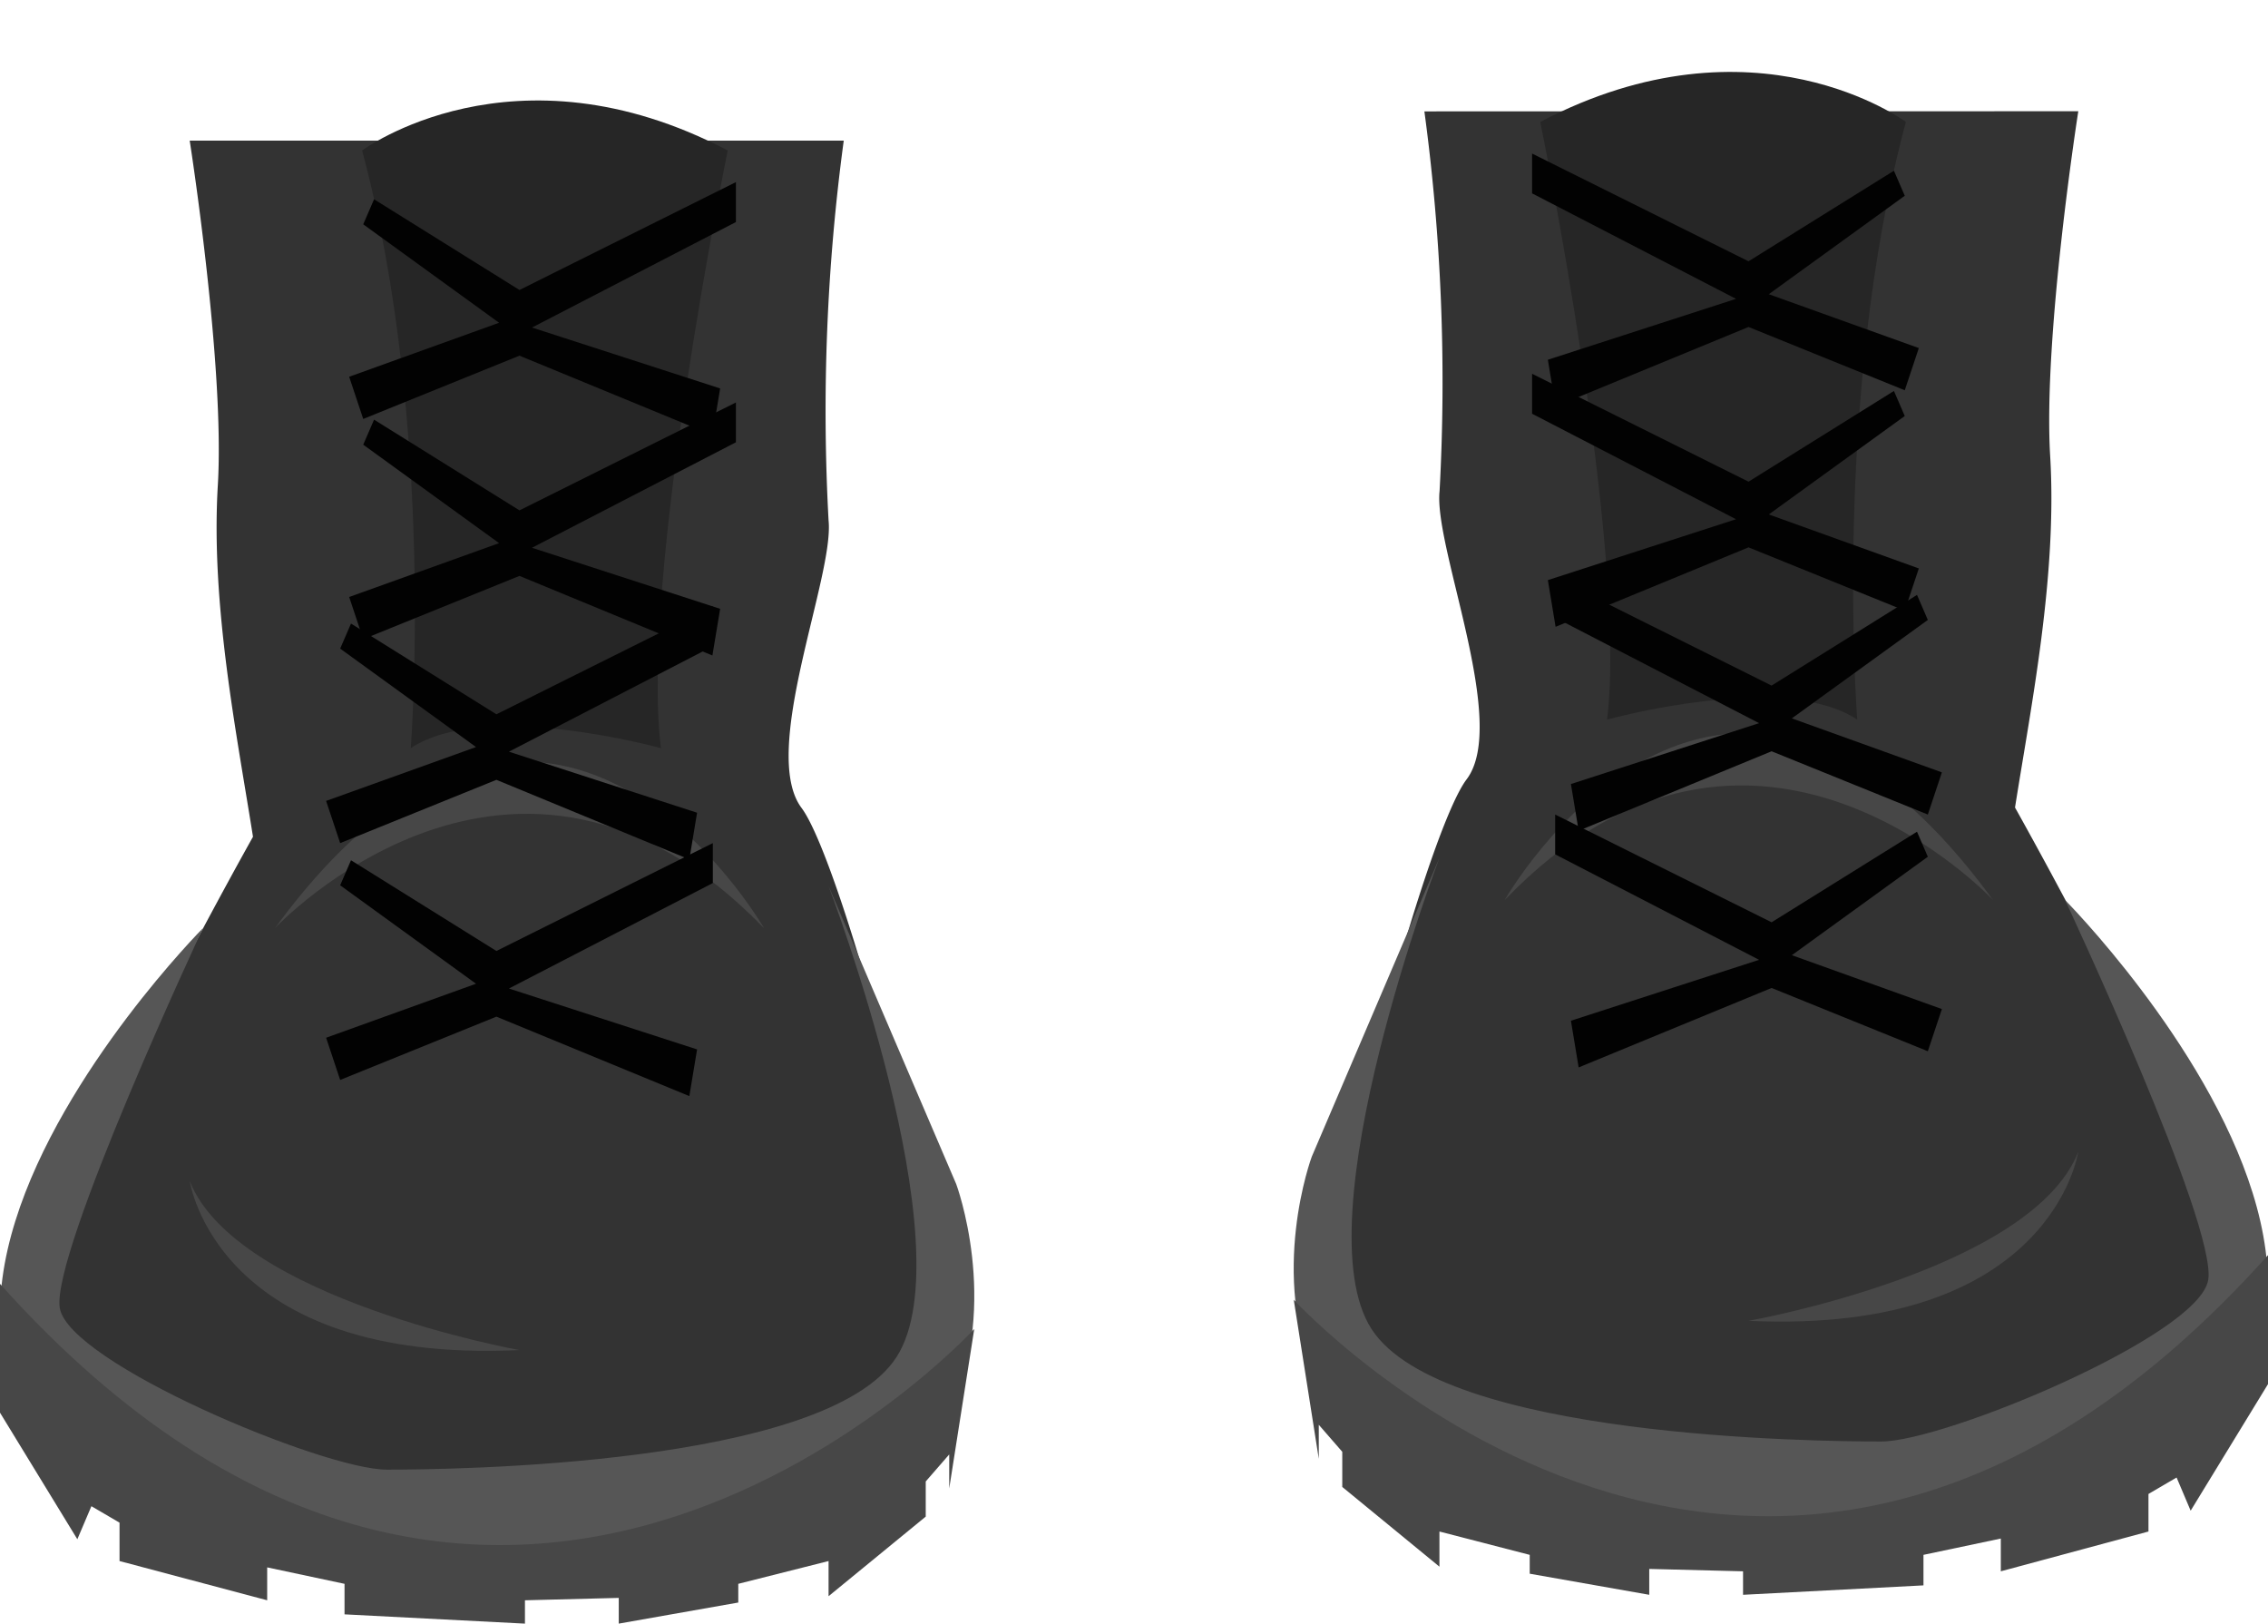 <svg xmlns="http://www.w3.org/2000/svg" viewBox="0 0 161.28 115.45"><defs><style>.cls-1{fill:#333;}.cls-2{fill:#565656;}.cls-3{fill:#474747;}.cls-4{fill:#262626;}.cls-5{fill:#020202;}</style></defs><title>bs3</title><g id="Layer_2" data-name="Layer 2"><g id="Boy_Shoes" data-name="Boy Shoes"><g id="SnowShoes"><path class="cls-1" d="M13.49,10s2.51,16,2,24.5,1.34,17.66,2.5,25c0,0-18,32-15,35s10.43,14.5,26.21,15S65,100.45,66.5,96,60,61.45,57,57.45,59.34,41,58.92,37A143.52,143.52,0,0,1,60,10Z"/><path class="cls-2" d="M14.43,66S-25.5,106.2,27.5,112,68,84.2,68,84.2L58.92,63s9.83,25.75,4.83,33.5-31.75,8-36.25,8S4.87,96.91,4.25,93,14.43,66,14.43,66"/><path class="cls-3" d="M19.55,66S36.66,47.7,54.33,66C54.33,66,39.07,39.35,19.55,66Z"/><path class="cls-3" d="M0,91.29v9.16l5.5,9,1-2.35,2,1.17V111L19,113.79v-2.34l5.5,1.17v2.17l12.83.66v-1.66l6.67-.17v1.83l8.5-1.5v-1.33L58.92,111v2.5l6.91-5.66v-2.5l1.67-1.92v2.42l1.78-11.34S35.67,131.12,0,91.29Z"/><path class="cls-4" d="M29.21,53.2s1.79-23-3.46-42.5h0s10.75-8,26,0h0S45.5,41.2,47,53.2C47,53.2,34.43,49.7,29.21,53.2Z"/><polygon class="cls-5" points="26.6 14.17 36.94 20.62 52.33 12.95 52.33 15.79 37.83 23.29 51.21 27.62 50.66 30.94 36.94 25.29 25.83 29.79 24.83 26.79 35.49 22.95 25.83 15.95 26.6 14.17"/><polygon class="cls-5" points="26.6 29.84 36.94 36.29 52.33 28.62 52.33 31.45 37.83 38.95 51.21 43.29 50.66 46.61 36.94 40.95 25.83 45.45 24.83 42.45 35.49 38.62 25.83 31.62 26.6 29.84"/><polygon class="cls-5" points="24.96 44.34 35.3 50.79 50.69 43.12 50.69 45.95 36.19 53.45 49.57 57.79 49.02 61.11 35.3 55.45 24.19 59.95 23.19 56.95 33.85 53.12 24.19 46.12 24.96 44.34"/><polygon class="cls-5" points="24.96 61.17 35.3 67.62 50.69 59.95 50.69 62.79 36.19 70.29 49.57 74.62 49.02 77.94 35.3 72.29 24.19 76.79 23.19 73.79 33.85 69.95 24.19 62.95 24.96 61.17"/><path class="cls-3" d="M13.5,84s1.88,13,23.44,12C36.94,96,16.84,92.38,13.5,84Z"/><path class="cls-1" d="M147.79,7.91s-2.51,16-2,24.51-1.34,17.66-2.5,25c0,0,18,32,15,35s-10.43,14.5-26.21,15-35.79-9-37.29-13.5,6.47-34.5,9.5-38.5-2.35-16.5-1.92-20.5a143.65,143.65,0,0,0-1.08-27Z"/><path class="cls-2" d="M146.85,64s39.93,40.21-13.07,46-40.5-27.75-40.5-27.75l9.08-21.25s-9.83,25.75-4.83,33.5,31.75,8,36.25,8,22.63-7.54,23.25-11.5-10.18-27-10.18-27"/><path class="cls-3" d="M141.73,64S124.62,45.66,107,64C107,64,122.21,37.31,141.73,64Z"/><path class="cls-3" d="M161.28,89.25v9.17l-5.5,9-1-2.36-2,1.17v2.67l-10.5,2.83v-2.33l-5.5,1.16v2.17l-12.83.67v-1.67l-6.67-.17v1.84l-8.5-1.5v-1.34l-6.42-1.66v2.5l-6.91-5.67v-2.5l-1.67-1.92v2.42L92,92.42S125.61,129.08,161.28,89.25Z"/><path class="cls-4" d="M132.07,51.17s-1.79-23,3.46-42.5h0s-10.75-8-26,0h0s6.25,30.5,4.75,42.5C114.28,51.17,126.85,47.67,132.07,51.17Z"/><polygon class="cls-5" points="134.68 12.14 124.34 18.58 108.95 10.92 108.95 13.75 123.45 21.25 110.07 25.58 110.62 28.9 124.34 23.25 135.45 27.75 136.45 24.75 125.78 20.92 135.45 13.92 134.68 12.14"/><polygon class="cls-5" points="134.68 27.8 124.34 34.25 108.95 26.58 108.95 29.42 123.45 36.92 110.07 41.25 110.62 44.57 124.34 38.92 135.45 43.42 136.45 40.42 125.78 36.58 135.45 29.58 134.68 27.8"/><polygon class="cls-5" points="136.32 42.3 125.98 48.75 110.59 41.08 110.59 43.92 125.09 51.42 111.71 55.75 112.26 59.07 125.98 53.42 137.09 57.92 138.09 54.92 127.42 51.08 137.09 44.08 136.32 42.3"/><polygon class="cls-5" points="136.32 59.14 125.98 65.58 110.59 57.92 110.59 60.75 125.09 68.25 111.71 72.58 112.26 75.9 125.98 70.25 137.09 74.75 138.09 71.75 127.42 67.92 137.09 60.92 136.32 59.14"/><path class="cls-3" d="M147.78,81.92s-1.88,13-23.44,12C124.34,93.92,144.44,90.35,147.78,81.92Z"/></g></g></g></svg>